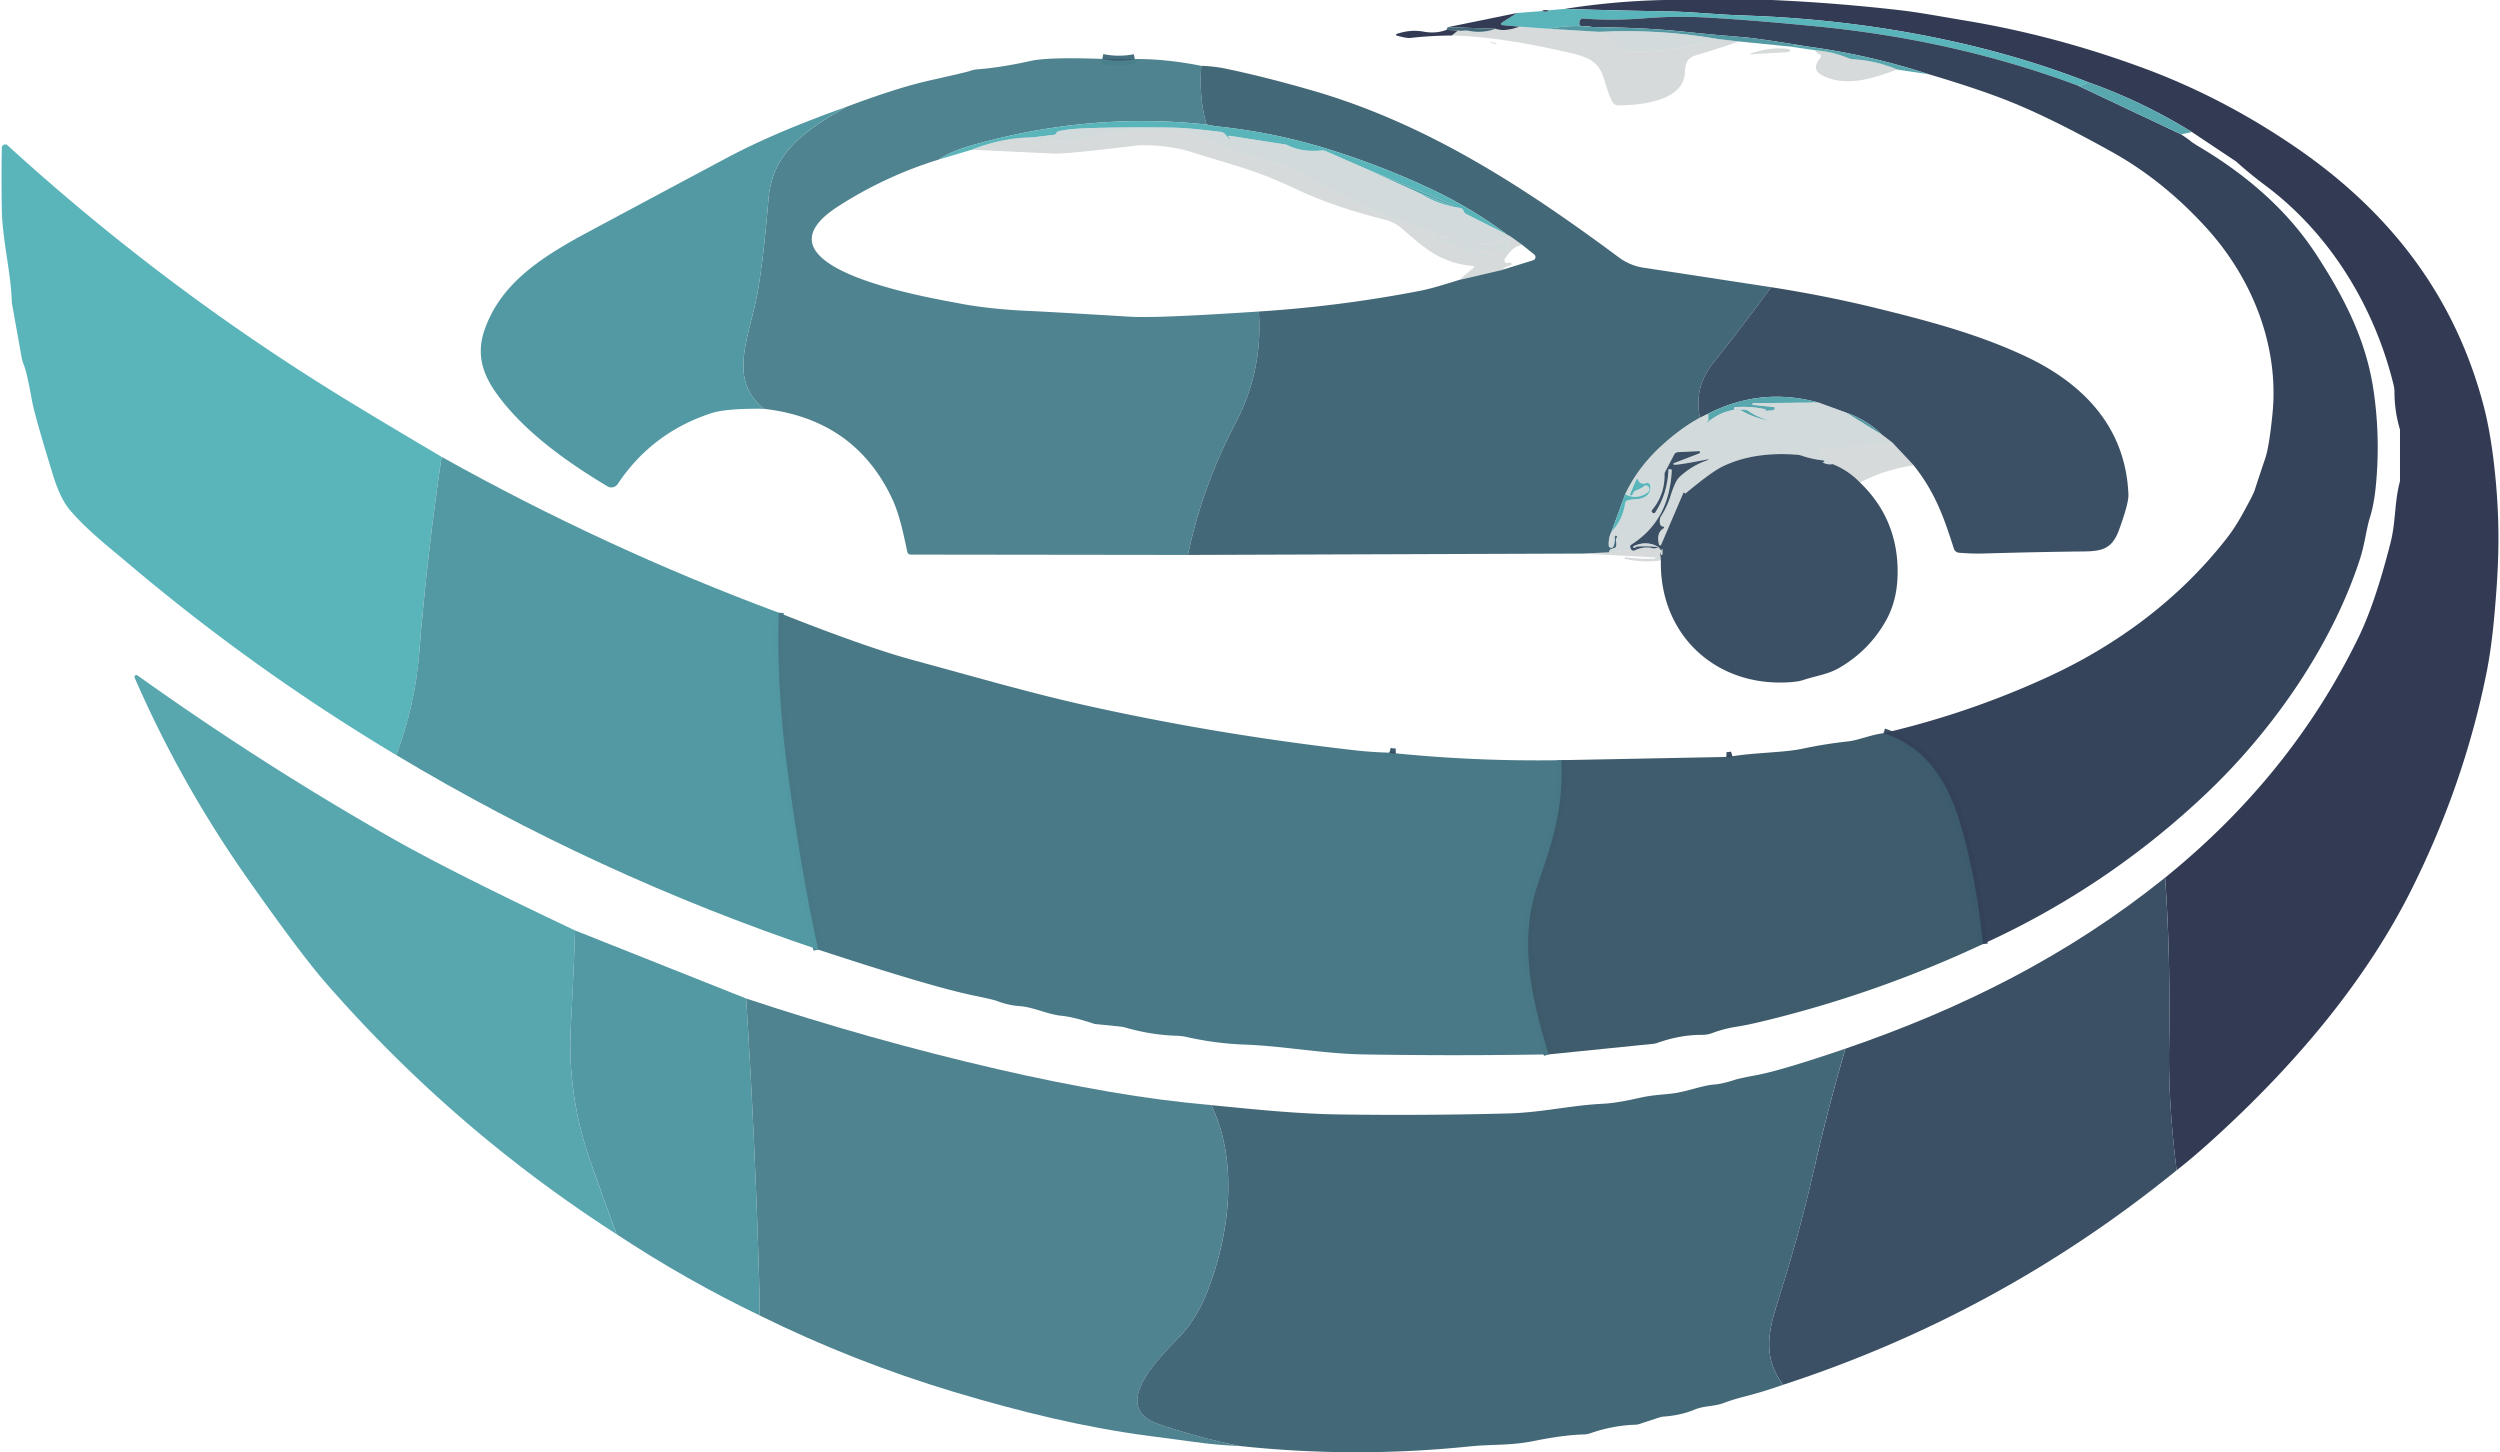 <svg xmlns="http://www.w3.org/2000/svg" version="1.1" viewBox="1.065 0 511.225 297.338" width="513.00" height="298.00">
<g stroke-width="2.00" fill="none" stroke-linecap="butt">
<path stroke="#436d7b" stroke-opacity="0.984" d="&#10;  M 226.44 12.06&#10;  Q 229.74 12.73 233.09 12.09"/>
<path stroke="#384f62" stroke-opacity="0.992" d="&#10;  M 406.71 193.30&#10;  Q 405.78 183.54 403.57 174.21&#10;  C 401.03 163.49 397.52 153.89 386.38 150.12"/>
<path stroke="#4c8893" stroke-opacity="0.992" d="&#10;  M 160.21 125.46&#10;  Q 159.70 140.61 162.04 158.00&#10;  Q 164.86 178.94 168.28 194.43"/>
<path stroke="#3c586b" stroke-opacity="0.988" d="&#10;  M 285.21 154.10&#10;  Q 285.80 154.27 286.54 154.24"/>
<path stroke="#436a78" stroke-opacity="0.992" d="&#10;  M 320.44 155.64&#10;  C 320.86 164.97 318.96 171.43 315.71 180.78&#10;  C 311.78 192.08 313.98 203.47 317.83 215.88"/>
<path stroke="#374a5e" stroke-opacity="0.988" d="&#10;  M 354.20 154.98&#10;  Q 354.89 155.02 355.46 154.84"/>
</g>
<path fill="#303851" fill-opacity="0.984" d="&#10;  M 363.50 0.00&#10;  Q 376.62 0.58 389.68 2.08&#10;  C 393.58 2.52 398.13 3.38 402.93 4.18&#10;  Q 421.84 7.30 440.27 14.19&#10;  Q 456.01 20.08 470.59 30.03&#10;  C 490.15 43.36 503.45 60.75 509.31 83.30&#10;  Q 510.95 89.63 511.77 98.81&#10;  C 512.62 108.39 512.37 115.92 511.44 126.15&#10;  Q 510.84 132.81 509.85 137.73&#10;  Q 505.31 160.36 494.65 181.80&#10;  C 485.25 200.73 470.91 217.58 455.25 232.00&#10;  Q 450.25 236.61 446.40 239.61&#10;  Q 444.67 225.74 444.86 214.30&#10;  Q 445.17 195.26 444.04 179.69&#10;  Q 469.84 158.82 483.60 130.58&#10;  Q 487.06 123.49 490.21 111.06&#10;  C 491.28 106.88 490.99 102.75 492.11 98.59&#10;  A 0.69 0.61 -41.4 0 0 492.13 98.43&#10;  L 492.13 88.07&#10;  A 0.83 0.52 -65.7 0 0 492.10 87.85&#10;  Q 491.01 84.18 491.00 80.31&#10;  A 6.50 6.28 -53.0 0 0 490.81 78.76&#10;  C 486.90 62.80 477.82 47.85 464.54 37.95&#10;  Q 461.51 35.70 458.62 33.10&#10;  Q 458.55 33.05 458.48 33.00&#10;  L 449.52 27.03&#10;  Q 439.43 20.77 428.25 16.82&#10;  C 406.13 8.14 381.15 3.93 357.75 3.17&#10;  C 352.12 2.99 347.36 2.42 342.08 2.33&#10;  Q 331.67 2.16 321.14 1.82&#10;  Q 331.38 0.20 341.63 0.00&#10;  L 363.50 0.00&#10;  Z"/>
<path fill="#58b4ba" fill-opacity="0.988" d="&#10;  M 321.14 1.82&#10;  Q 331.67 2.16 342.08 2.33&#10;  C 347.36 2.42 352.12 2.99 357.75 3.17&#10;  C 381.15 3.93 406.13 8.14 428.25 16.82&#10;  Q 427.42 17.49 426.20 17.53&#10;  Q 401.10 8.17 372.68 5.40&#10;  Q 358.76 4.04 349.66 3.56&#10;  Q 343.69 3.25 337.36 3.75&#10;  Q 330.78 4.27 324.94 3.79&#10;  A 0.72 0.72 0.0 0 0 324.16 4.40&#10;  L 324.11 4.71&#10;  A 0.58 0.58 0.0 0 0 324.74 5.37&#10;  Q 325.77 5.28 326.72 5.53&#10;  Q 322.25 5.01 317.92 5.90&#10;  L 311.84 5.46&#10;  L 308.33 5.14&#10;  A 0.26 0.26 0.0 0 1 308.21 4.66&#10;  L 311.30 2.67&#10;  L 316.44 2.26&#10;  Q 317.53 2.59 317.81 2.11&#10;  L 321.14 1.82&#10;  Z"/>
<path fill="#303851" fill-opacity="0.984" d="&#10;  M 317.81 2.11&#10;  Q 317.53 2.59 316.44 2.26&#10;  Q 316.81 1.95 317.81 2.11&#10;  Z"/>
<path fill="#303851" fill-opacity="0.984" d="&#10;  M 311.30 2.67&#10;  L 308.21 4.66&#10;  A 0.26 0.26 0.0 0 0 308.33 5.14&#10;  L 311.84 5.46&#10;  Q 308.84 6.58 306.95 5.89&#10;  L 297.19 5.56&#10;  L 311.30 2.67&#10;  Z"/>
<path fill="#334258" fill-opacity="0.988" d="&#10;  M 426.20 17.53&#10;  L 447.30 27.50&#10;  Q 448.82 28.51 449.28 28.90&#10;  Q 449.71 29.27 451.43 30.30&#10;  Q 466.76 39.50 474.97 52.08&#10;  C 480.67 60.81 485.17 69.58 486.69 79.75&#10;  Q 488.16 89.56 487.18 99.54&#10;  Q 486.81 103.32 485.97 105.96&#10;  C 485.25 108.24 484.92 111.42 483.95 114.41&#10;  C 478.25 132.03 466.21 149.41 452.60 162.35&#10;  Q 432.33 181.61 406.71 193.30&#10;  Q 405.78 183.54 403.57 174.21&#10;  C 401.03 163.49 397.52 153.89 386.38 150.12&#10;  Q 403.84 146.04 419.93 138.65&#10;  C 434.12 132.14 446.93 122.71 456.69 110.17&#10;  Q 458.28 108.14 459.79 105.42&#10;  Q 462.08 101.30 462.38 100.37&#10;  Q 463.54 96.78 464.53 93.89&#10;  Q 465.35 91.49 466.03 84.67&#10;  C 467.40 70.83 461.89 57.05 452.66 46.84&#10;  Q 443.81 37.04 433.17 31.12&#10;  Q 421.23 24.46 412.95 21.07&#10;  Q 406.39 18.38 395.73 15.22&#10;  Q 383.43 11.22 370.69 9.51&#10;  Q 360.81 7.86 357.44 7.59&#10;  Q 351.74 7.14 346.06 6.54&#10;  C 339.23 5.81 333.20 5.62 326.72 5.53&#10;  Q 325.77 5.28 324.74 5.37&#10;  A 0.58 0.58 0.0 0 1 324.11 4.71&#10;  L 324.16 4.40&#10;  A 0.72 0.72 0.0 0 1 324.94 3.79&#10;  Q 330.78 4.27 337.36 3.75&#10;  Q 343.69 3.25 349.66 3.56&#10;  Q 358.76 4.04 372.68 5.40&#10;  Q 401.10 8.17 426.20 17.53&#10;  Z"/>
<path fill="#416675" fill-opacity="0.988" d="&#10;  M 306.95 5.89&#10;  Q 304.68 6.78 302.02 6.42&#10;  Q 300.99 6.17 299.95 6.33&#10;  L 299.25 6.26&#10;  L 296.90 6.12&#10;  Q 297.09 5.62 297.19 5.56&#10;  L 306.95 5.89&#10;  Z"/>
<path fill="#798687" fill-opacity="0.302" d="&#10;  M 317.92 5.90&#10;  L 328.29 6.52&#10;  Q 330.46 7.84 331.63 9.27&#10;  A 3.42 3.38 70.8 0 0 334.20 10.53&#10;  Q 343.20 10.72 352.40 7.98&#10;  L 356.83 8.49&#10;  Q 352.41 10.00 348.07 11.29&#10;  C 346.24 11.83 345.80 12.83 345.72 14.81&#10;  C 345.51 20.72 336.65 21.55 332.11 21.57&#10;  A 1.44 1.43 -12.7 0 1 330.79 20.74&#10;  C 328.39 15.59 329.76 12.63 322.88 10.99&#10;  Q 308.25 7.51 297.97 7.27&#10;  L 299.25 6.26&#10;  L 299.95 6.33&#10;  Q 300.90 6.86 302.02 6.42&#10;  Q 304.68 6.78 306.95 5.89&#10;  Q 308.84 6.58 311.84 5.46&#10;  L 317.92 5.90&#10;  Z"/>
<path fill="#5198a2" fill-opacity="0.988" d="&#10;  M 326.72 5.53&#10;  C 333.20 5.62 339.23 5.81 346.06 6.54&#10;  Q 351.74 7.14 357.44 7.59&#10;  Q 360.81 7.86 370.69 9.51&#10;  Q 368.68 9.14 367.24 9.53&#10;  L 356.83 8.49&#10;  L 352.40 7.98&#10;  Q 340.52 5.91 328.29 6.52&#10;  L 317.92 5.90&#10;  Q 322.25 5.01 326.72 5.53&#10;  Z"/>
<path fill="#303851" fill-opacity="0.984" d="&#10;  M 296.90 6.12&#10;  L 299.25 6.26&#10;  L 297.97 7.27&#10;  Q 293.71 7.30 289.51 7.77&#10;  Q 288.73 7.86 286.70 7.28&#10;  A 0.17 0.17 0.0 0 1 286.69 6.96&#10;  Q 289.53 5.98 292.22 6.48&#10;  Q 294.73 6.94 296.90 6.12&#10;  Z"/>
<path fill="#b1bdc1" fill-opacity="0.561" d="&#10;  M 302.02 6.42&#10;  Q 300.90 6.86 299.95 6.33&#10;  Q 300.99 6.17 302.02 6.42&#10;  Z"/>
<path fill="#b1bdc1" fill-opacity="0.561" d="&#10;  M 352.40 7.98&#10;  Q 343.20 10.72 334.20 10.53&#10;  A 3.42 3.38 70.8 0 1 331.63 9.27&#10;  Q 330.46 7.84 328.29 6.52&#10;  Q 340.52 5.91 352.40 7.98&#10;  Z"/>
<ellipse fill="#798687" fill-opacity="0.302" cx="0.00" cy="0.00" transform="translate(306.55,8.83) rotate(15.9)" rx="0.70" ry="0.11"/>
<path fill="#55a5ad" fill-opacity="0.980" d="&#10;  M 370.69 9.51&#10;  Q 383.43 11.22 395.73 15.22&#10;  L 389.23 14.25&#10;  Q 384.89 12.41 380.15 12.13&#10;  A 2.92 2.77 -30.1 0 1 379.18 11.90&#10;  Q 375.91 10.57 372.45 10.30&#10;  L 367.24 9.53&#10;  Q 368.68 9.14 370.69 9.51&#10;  Z"/>
<path fill="#798687" fill-opacity="0.302" d="&#10;  M 359.13 10.97&#10;  C 361.82 10.14 363.95 9.67 366.97 10.02&#10;  A 0.33 0.33 0.0 0 1 366.95 10.67&#10;  L 359.16 11.11&#10;  A 0.07 0.07 0.0 0 1 359.13 10.97&#10;  Z"/>
<path fill="#798687" fill-opacity="0.302" d="&#10;  M 389.23 14.25&#10;  C 384.46 15.88 379.41 17.82 374.46 15.73&#10;  C 372.31 14.82 371.97 13.73 373.47 11.81&#10;  A 0.46 0.46 0.0 0 0 373.24 11.09&#10;  Q 372.59 10.90 372.45 10.30&#10;  Q 375.91 10.57 379.18 11.90&#10;  A 2.92 2.77 -30.1 0 0 380.15 12.13&#10;  Q 384.89 12.41 389.23 14.25&#10;  Z"/>
<path fill="#4a808c" fill-opacity="0.976" d="&#10;  M 226.44 12.06&#10;  Q 229.74 12.73 233.09 12.09&#10;  Q 239.30 12.02 246.71 13.48&#10;  Q 246.21 20.22 247.79 25.50&#10;  Q 223.59 22.90 199.37 29.86&#10;  Q 195.57 30.95 192.94 32.67&#10;  Q 182.07 36.02 172.43 42.20&#10;  C 152.83 54.75 191.74 61.06 197.05 62.10&#10;  Q 203.28 63.31 211.55 63.67&#10;  Q 215.48 63.84 232.25 64.85&#10;  Q 237.54 65.17 258.48 63.78&#10;  Q 259.36 75.92 253.65 86.79&#10;  Q 246.92 99.60 243.97 113.62&#10;  L 187.21 113.55&#10;  A 0.72 0.71 -6.0 0 1 186.51 112.99&#10;  C 185.72 109.27 184.91 105.24 183.31 101.89&#10;  Q 175.63 85.82 157.13 83.70&#10;  C 150.36 78.11 153.39 70.84 155.38 62.20&#10;  Q 156.83 55.84 158.09 40.79&#10;  C 158.91 30.94 165.82 26.65 174.01 21.89&#10;  Q 184.37 18.00 190.77 16.55&#10;  Q 198.75 14.75 199.30 14.54&#10;  A 5.70 5.68 -57.3 0 1 200.89 14.19&#10;  Q 205.69 13.83 211.75 12.48&#10;  Q 215.44 11.66 226.44 12.06&#10;  Z"/>
<path fill="#3d5b6b" fill-opacity="0.992" d="&#10;  M 233.09 12.09&#10;  Q 229.74 12.73 226.44 12.06&#10;  L 233.09 12.09&#10;  Z"/>
<path fill="#416675" fill-opacity="0.988" d="&#10;  M 363.37 58.80&#10;  Q 357.73 66.52 351.45 74.40&#10;  Q 347.53 79.32 348.80 85.53&#10;  Q 345.05 87.56 341.24 90.99&#10;  Q 336.13 95.59 333.50 101.19&#10;  L 330.68 108.88&#10;  Q 330.06 110.10 330.13 111.69&#10;  A 0.50 0.50 0.0 0 0 331.08 111.87&#10;  Q 331.43 111.06 331.34 109.94&#10;  A 0.25 0.25 0.0 0 1 331.80 109.77&#10;  Q 331.92 109.95 331.63 110.30&#10;  Q 331.55 110.39 331.68 111.21&#10;  Q 331.76 111.71 331.53 112.10&#10;  A 0.96 0.03 -18.4 0 1 330.65 112.42&#10;  Q 330.24 112.55 330.21 113.09&#10;  L 324.78 113.34&#10;  L 243.97 113.62&#10;  Q 246.92 99.60 253.65 86.79&#10;  Q 259.36 75.92 258.48 63.78&#10;  Q 275.04 62.72 291.37 59.57&#10;  C 294.13 59.03 296.76 58.14 299.49 57.32&#10;  L 308.27 55.27&#10;  L 314.64 53.29&#10;  A 0.69 0.68 -34.4 0 0 314.87 52.10&#10;  L 312.44 50.16&#10;  L 310.02 48.42&#10;  L 309.36 48.07&#10;  Q 302.04 42.63 293.96 38.81&#10;  Q 283.21 33.73 271.84 30.28&#10;  Q 261.13 27.04 250.02 25.89&#10;  Q 249.40 25.83 247.79 25.50&#10;  Q 246.21 20.22 246.71 13.48&#10;  Q 249.31 13.56 251.70 14.06&#10;  Q 259.55 15.68 269.46 18.54&#10;  C 292.89 25.31 312.78 38.28 332.21 52.71&#10;  A 11.29 11.25 67.5 0 0 337.25 54.81&#10;  L 363.37 58.80&#10;  Z"/>
<path fill="#55a5ad" fill-opacity="0.980" d="&#10;  M 428.25 16.82&#10;  Q 439.43 20.77 449.52 27.03&#10;  L 447.30 27.50&#10;  L 426.20 17.53&#10;  Q 427.42 17.49 428.25 16.82&#10;  Z"/>
<path fill="#5198a2" fill-opacity="0.988" d="&#10;  M 174.01 21.89&#10;  C 165.82 26.65 158.91 30.94 158.09 40.79&#10;  Q 156.83 55.84 155.38 62.20&#10;  C 153.39 70.84 150.36 78.11 157.13 83.70&#10;  Q 149.44 83.60 146.38 84.60&#10;  Q 134.25 88.56 127.21 99.11&#10;  A 1.54 1.54 0.0 0 1 125.14 99.58&#10;  C 117.07 94.76 108.19 88.52 102.55 80.77&#10;  C 99.61 76.74 98.19 72.59 99.96 67.52&#10;  C 103.13 58.44 110.76 53.32 118.76 48.81&#10;  Q 120.35 47.91 149.72 32.24&#10;  Q 159.34 27.11 174.01 21.89&#10;  Z"/>
<path fill="#58b4ba" fill-opacity="0.988" d="&#10;  M 247.79 25.50&#10;  Q 249.40 25.83 250.02 25.89&#10;  Q 261.13 27.04 271.84 30.28&#10;  Q 283.21 33.73 293.96 38.81&#10;  Q 302.04 42.63 309.36 48.07&#10;  L 300.84 43.77&#10;  A 0.70 0.66 1.0 0 1 300.54 43.48&#10;  Q 300.46 43.33 300.40 43.19&#10;  A 0.96 0.96 0.0 0 0 299.63 42.57&#10;  Q 295.24 41.94 291.54 39.61&#10;  L 298.04 42.19&#10;  A 0.16 0.15 -71.2 0 0 298.24 42.08&#10;  A 0.17 0.17 0.0 0 0 298.15 41.87&#10;  L 281.00 34.80&#10;  L 272.24 30.97&#10;  A 1.85 1.85 0.0 0 0 271.30 30.82&#10;  Q 267.26 31.19 264.38 29.74&#10;  A 1.95 1.81 59.7 0 0 263.82 29.57&#10;  L 252.53 27.81&#10;  A 0.33 0.32 -71.1 0 0 252.19 27.98&#10;  Q 252.16 28.04 252.54 28.26&#10;  A 0.10 0.10 0.0 0 1 252.52 28.44&#10;  Q 252.39 28.49 251.65 27.55&#10;  A 1.49 1.45 73.4 0 0 250.68 27.01&#10;  C 246.62 26.54 243.89 26.17 240.06 26.12&#10;  Q 231.75 26.02 224.53 26.21&#10;  Q 219.67 26.34 217.53 26.87&#10;  Q 217.17 26.96 217.00 27.31&#10;  A 0.53 0.51 8.7 0 1 216.61 27.59&#10;  L 212.24 28.12&#10;  Q 205.81 28.20 199.74 30.65&#10;  L 192.94 32.67&#10;  Q 195.57 30.95 199.37 29.86&#10;  Q 223.59 22.90 247.79 25.50&#10;  Z"/>
<path fill="#b1bdc1" fill-opacity="0.561" d="&#10;  M 281.00 34.80&#10;  L 291.54 39.61&#10;  Q 295.24 41.94 299.63 42.57&#10;  A 0.96 0.96 0.0 0 1 300.40 43.19&#10;  Q 300.46 43.33 300.54 43.48&#10;  A 0.70 0.66 1.0 0 0 300.84 43.77&#10;  L 309.36 48.07&#10;  L 310.02 48.42&#10;  Q 305.75 50.09 301.31 50.08&#10;  A 0.01 0.00 52.0 0 0 301.31 50.09&#10;  Q 301.32 50.10 301.33 50.10&#10;  A 0.17 0.06 -7.6 0 0 301.43 50.12&#10;  L 308.08 49.93&#10;  A 0.43 0.42 4.1 0 0 308.49 49.58&#10;  Q 308.54 49.34 308.60 49.28&#10;  A 0.35 0.34 61.7 0 1 309.18 49.46&#10;  Q 309.21 49.60 309.54 50.14&#10;  A 0.69 0.68 74.2 0 1 308.96 51.19&#10;  L 301.85 51.19&#10;  A 0.03 0.03 0.0 0 0 301.84 51.25&#10;  C 303.47 51.78 305.68 52.37 307.36 52.37&#10;  C 306.60 52.38 305.39 52.54 303.77 52.68&#10;  A 1.74 1.71 57.9 0 1 302.76 52.44&#10;  Q 298.88 50.06 294.24 48.92&#10;  A 0.24 0.23 10.8 0 1 294.06 48.66&#10;  L 294.11 48.35&#10;  A 0.02 0.01 -58.3 0 1 294.13 48.34&#10;  L 297.78 48.94&#10;  A 0.06 0.05 -79.8 0 0 297.84 48.89&#10;  Q 297.84 48.87 297.84 48.85&#10;  A 0.17 0.08 10.1 0 0 297.72 48.76&#10;  Q 280.73 43.90 265.36 34.53&#10;  A 2.02 1.90 -20.2 0 0 264.89 34.33&#10;  L 253.37 30.94&#10;  A 17.20 16.84 -23.3 0 1 250.72 29.92&#10;  C 246.22 27.72 242.79 26.41 238.68 26.55&#10;  C 232.84 26.75 226.04 27.08 219.79 29.13&#10;  A 9.73 9.61 -54.2 0 1 216.88 29.62&#10;  Q 214.25 29.65 211.64 29.62&#10;  Q 215.44 29.38 219.22 29.13&#10;  A 0.22 0.21 86.2 0 0 219.42 28.89&#10;  A 0.07 0.07 0.0 0 0 219.35 28.82&#10;  L 210.58 28.59&#10;  A 0.08 0.08 0.0 0 1 210.56 28.43&#10;  L 212.24 28.12&#10;  L 216.61 27.59&#10;  A 0.53 0.51 8.7 0 0 217.00 27.31&#10;  Q 217.17 26.96 217.53 26.87&#10;  Q 219.67 26.34 224.53 26.21&#10;  Q 231.75 26.02 240.06 26.12&#10;  C 243.89 26.17 246.62 26.54 250.68 27.01&#10;  A 1.49 1.45 73.4 0 1 251.65 27.55&#10;  Q 252.39 28.49 252.52 28.44&#10;  A 0.10 0.10 0.0 0 0 252.54 28.26&#10;  Q 252.16 28.04 252.19 27.98&#10;  A 0.33 0.32 -71.1 0 1 252.53 27.81&#10;  L 263.82 29.57&#10;  A 1.95 1.81 59.7 0 1 264.38 29.74&#10;  Q 267.26 31.19 271.30 30.82&#10;  A 1.85 1.85 0.0 0 1 272.24 30.97&#10;  L 281.00 34.80&#10;  Z"/>
<path fill="#798687" fill-opacity="0.302" d="&#10;  M 310.02 48.42&#10;  L 312.44 50.16&#10;  Q 310.51 50.33 308.88 52.97&#10;  A 0.58 0.55 -85.2 0 0 309.56 53.82&#10;  Q 309.85 53.68 310.11 53.84&#10;  A 0.26 0.26 0.0 0 1 310.04 54.32&#10;  Q 308.97 54.57 308.27 55.27&#10;  L 299.49 57.32&#10;  L 302.46 54.82&#10;  A 0.21 0.20 27.6 0 0 302.34 54.46&#10;  C 296.00 53.87 292.81 51.20 287.91 46.89&#10;  A 8.92 8.88 72.5 0 0 284.18 44.94&#10;  Q 273.94 42.41 266.12 38.72&#10;  C 257.55 34.68 254.05 34.09 244.38 31.04&#10;  C 240.95 29.96 235.87 29.52 233.32 29.82&#10;  Q 218.97 31.56 216.50 31.44&#10;  Q 208.09 31.06 199.74 30.65&#10;  Q 205.81 28.20 212.24 28.12&#10;  L 210.56 28.43&#10;  A 0.08 0.08 0.0 0 0 210.58 28.59&#10;  L 219.35 28.82&#10;  A 0.07 0.07 0.0 0 1 219.42 28.89&#10;  A 0.22 0.21 86.2 0 1 219.22 29.13&#10;  Q 215.44 29.38 211.64 29.62&#10;  Q 214.25 29.65 216.88 29.62&#10;  A 9.73 9.61 -54.2 0 0 219.79 29.13&#10;  C 226.04 27.08 232.84 26.75 238.68 26.55&#10;  C 242.79 26.41 246.22 27.72 250.72 29.92&#10;  A 17.20 16.84 -23.3 0 0 253.37 30.94&#10;  L 264.89 34.33&#10;  A 2.02 1.90 -20.2 0 1 265.36 34.53&#10;  Q 280.73 43.90 297.72 48.76&#10;  A 0.17 0.08 10.1 0 1 297.84 48.85&#10;  Q 297.84 48.87 297.84 48.89&#10;  A 0.06 0.05 -79.8 0 1 297.78 48.94&#10;  L 294.13 48.34&#10;  A 0.02 0.01 -58.3 0 0 294.11 48.35&#10;  L 294.06 48.66&#10;  A 0.24 0.23 10.8 0 0 294.24 48.92&#10;  Q 298.88 50.06 302.76 52.44&#10;  A 1.74 1.71 57.9 0 0 303.77 52.68&#10;  C 305.39 52.54 306.60 52.38 307.36 52.37&#10;  C 305.68 52.37 303.47 51.78 301.84 51.25&#10;  A 0.03 0.03 0.0 0 1 301.85 51.19&#10;  L 308.96 51.19&#10;  A 0.69 0.68 74.2 0 0 309.54 50.14&#10;  Q 309.21 49.60 309.18 49.46&#10;  A 0.35 0.34 61.7 0 0 308.60 49.28&#10;  Q 308.54 49.34 308.49 49.58&#10;  A 0.43 0.42 4.1 0 1 308.08 49.93&#10;  L 301.43 50.12&#10;  A 0.17 0.06 -7.6 0 1 301.33 50.10&#10;  Q 301.32 50.10 301.31 50.09&#10;  A 0.01 0.00 52.0 0 1 301.31 50.08&#10;  Q 305.75 50.09 310.02 48.42&#10;  Z"/>
<path fill="#58b4ba" fill-opacity="0.988" d="&#10;  M 91.17 93.54&#10;  Q 88.18 113.66 86.57 133.78&#10;  Q 85.71 144.47 81.88 154.60&#10;  Q 52.69 137.13 26.80 115.19&#10;  C 23.33 112.25 18.58 108.57 15.06 104.43&#10;  Q 13.09 102.11 11.63 97.36&#10;  Q 7.85 85.11 7.29 81.99&#10;  Q 6.18 75.86 5.58 74.62&#10;  A 10.03 9.49 31.3 0 1 5.14 73.01&#10;  L 3.20 62.14&#10;  A 1.61 1.04 51.3 0 1 3.17 61.85&#10;  C 2.99 55.75 1.22 49.11 1.12 42.92&#10;  Q 1.01 36.19 1.12 30.26&#10;  A 0.70 0.70 0.0 0 1 2.29 29.75&#10;  Q 32.50 57.31 67.02 78.98&#10;  Q 75.05 84.03 91.17 93.54&#10;  Z"/>
<path fill="#55a5ad" fill-opacity="0.980" d="&#10;  M 291.54 39.61&#10;  L 281.00 34.80&#10;  L 298.15 41.87&#10;  A 0.17 0.17 0.0 0 1 298.24 42.08&#10;  A 0.16 0.15 -71.2 0 1 298.04 42.19&#10;  L 291.54 39.61&#10;  Z"/>
<path fill="#374d61" fill-opacity="0.980" d="&#10;  M 363.37 58.80&#10;  Q 374.53 60.55 384.72 63.04&#10;  C 395.78 65.76 405.52 68.34 415.19 72.83&#10;  C 427.20 78.40 435.98 87.40 436.53 101.26&#10;  Q 436.60 103.05 434.57 108.59&#10;  C 432.86 113.24 430.12 112.86 425.07 112.93&#10;  Q 415.97 113.06 406.75 113.33&#10;  Q 404.51 113.39 401.85 113.17&#10;  A 1.22 1.21 -6.0 0 1 400.79 112.32&#10;  C 398.73 105.90 397.00 100.88 392.56 95.27&#10;  L 388.21 90.63&#10;  L 386.10 89.03&#10;  Q 383.00 85.97 378.77 84.49&#10;  L 373.04 82.41&#10;  Q 361.31 79.21 350.48 84.70&#10;  L 348.80 85.53&#10;  Q 347.53 79.32 351.45 74.40&#10;  Q 357.73 66.52 363.37 58.80&#10;  Z"/>
<path fill="#55a5ad" fill-opacity="0.980" d="&#10;  M 373.04 82.41&#10;  L 359.72 82.56&#10;  A 0.17 0.16 -41.9 0 0 359.70 82.89&#10;  L 364.04 83.36&#10;  A 0.04 0.04 0.0 0 1 364.08 83.39&#10;  L 364.10 83.64&#10;  A 0.33 0.32 84.0 0 1 363.81 84.01&#10;  C 362.90 84.10 362.01 84.13 361.12 84.13&#10;  Q 361.21 84.13 362.11 84.12&#10;  A 0.17 0.17 0.0 0 0 362.15 83.79&#10;  Q 359.38 83.15 355.97 83.36&#10;  A 0.18 0.18 0.0 0 0 355.80 83.52&#10;  L 355.75 83.83&#10;  A 0.03 0.03 0.0 0 0 355.78 83.87&#10;  L 357.83 83.87&#10;  A 1.55 1.55 0.0 0 1 358.69 84.13&#10;  Q 360.63 85.46 363.11 86.13&#10;  Q 359.98 85.64 357.19 84.02&#10;  A 1.37 1.34 -32.6 0 0 356.32 83.84&#10;  Q 353.04 84.22 350.38 86.46&#10;  A 0.12 0.12 0.0 0 1 350.19 86.41&#10;  Q 350.10 86.20 350.32 86.26&#10;  A 0.16 0.15 7.0 0 0 350.52 86.11&#10;  L 350.48 84.70&#10;  Q 361.31 79.21 373.04 82.41&#10;  Z"/>
<path fill="#b1bdc1" fill-opacity="0.561" d="&#10;  M 373.04 82.41&#10;  L 378.77 84.49&#10;  L 386.10 89.03&#10;  L 388.21 90.63&#10;  Q 381.99 91.46 375.77 92.13&#10;  Q 374.80 92.23 374.25 91.88&#10;  A 0.59 0.58 -7.5 0 0 373.54 92.80&#10;  L 375.98 95.02&#10;  Q 374.97 95.22 373.99 94.71&#10;  A 0.06 0.06 0.0 0 1 374.01 94.59&#10;  Q 374.24 94.56 374.26 94.46&#10;  A 0.15 0.14 -79.3 0 0 374.14 94.28&#10;  Q 371.73 94.02 369.66 93.30&#10;  A 3.76 3.56 -31.3 0 0 368.77 93.11&#10;  Q 359.88 92.39 353.47 95.49&#10;  Q 351.14 96.61 345.85 101.03&#10;  A 0.06 0.06 0.0 0 1 345.76 101.02&#10;  Q 345.62 100.86 345.53 100.85&#10;  A 0.15 0.14 13.2 0 0 345.40 100.93&#10;  L 340.86 111.52&#10;  A 0.23 0.23 0.0 0 1 340.42 111.48&#10;  Q 339.81 109.07 341.37 108.17&#10;  A 0.20 0.20 0.0 0 0 341.28 107.80&#10;  Q 340.44 107.78 340.60 106.33&#10;  A 1.27 1.23 65.0 0 1 340.79 105.78&#10;  Q 342.07 103.78 342.73 101.68&#10;  Q 343.73 98.50 344.59 97.69&#10;  Q 347.23 95.23 350.51 94.18&#10;  Q 350.64 94.14 350.52 94.08&#10;  A 0.26 0.25 -36.9 0 0 350.35 94.06&#10;  Q 344.19 95.26 343.51 95.14&#10;  A 0.16 0.16 0.0 0 1 343.48 94.83&#10;  L 348.67 92.83&#10;  A 0.26 0.25 80.3 0 0 348.83 92.59&#10;  L 348.83 92.58&#10;  A 0.24 0.24 0.0 0 0 348.58 92.37&#10;  L 344.27 92.58&#10;  A 0.86 0.86 0.0 0 0 343.54 93.05&#10;  L 341.65 96.65&#10;  A 0.88 0.79 60.6 0 0 341.55 97.09&#10;  Q 341.61 101.31 339.00 104.42&#10;  A 0.36 0.36 0.0 0 0 339.06 104.94&#10;  L 339.16 105.01&#10;  A 0.35 0.34 -55.2 0 0 339.65 104.92&#10;  Q 342.17 101.02 342.35 96.17&#10;  A 0.12 0.12 0.0 0 1 342.47 96.06&#10;  L 342.74 96.06&#10;  A 0.29 0.28 1.8 0 1 343.03 96.36&#10;  C 342.66 102.96 340.24 108.01 334.71 111.54&#10;  A 0.43 0.43 0.0 0 0 334.54 112.06&#10;  L 334.65 112.37&#10;  A 0.60 0.60 0.0 0 0 335.48 112.68&#10;  Q 337.05 111.90 338.74 112.15&#10;  L 330.21 113.09&#10;  Q 330.24 112.55 330.65 112.42&#10;  A 0.96 0.03 -18.4 0 0 331.53 112.10&#10;  Q 331.76 111.71 331.68 111.21&#10;  Q 331.55 110.39 331.63 110.30&#10;  Q 331.92 109.95 331.80 109.77&#10;  A 0.25 0.25 0.0 0 0 331.34 109.94&#10;  Q 331.43 111.06 331.08 111.87&#10;  A 0.50 0.50 0.0 0 1 330.13 111.69&#10;  Q 330.06 110.10 330.68 108.88&#10;  Q 332.96 106.50 333.49 103.05&#10;  A 0.75 0.74 87.8 0 1 334.07 102.42&#10;  Q 335.00 102.21 335.87 102.19&#10;  C 337.55 102.15 338.97 101.03 338.60 99.31&#10;  A 0.56 0.56 0.0 0 0 337.89 98.90&#10;  Q 336.52 99.32 336.11 98.20&#10;  A 0.19 0.19 0.0 0 0 335.76 98.19&#10;  L 334.49 101.16&#10;  A 0.21 0.21 0.0 0 0 334.59 101.43&#10;  Q 334.92 101.60 335.10 101.05&#10;  Q 335.24 100.62 335.79 100.39&#10;  Q 336.98 99.91 337.33 99.57&#10;  A 0.62 0.62 0.0 0 1 338.30 99.70&#10;  L 338.34 99.77&#10;  A 0.80 0.80 0.0 0 1 338.11 100.82&#10;  Q 335.84 102.42 333.50 101.19&#10;  Q 336.13 95.59 341.24 90.99&#10;  Q 345.05 87.56 348.80 85.53&#10;  L 350.48 84.70&#10;  L 350.52 86.11&#10;  A 0.16 0.15 7.0 0 1 350.32 86.26&#10;  Q 350.10 86.20 350.19 86.41&#10;  A 0.12 0.12 0.0 0 0 350.38 86.46&#10;  Q 353.04 84.22 356.32 83.84&#10;  A 1.37 1.34 -32.6 0 1 357.19 84.02&#10;  Q 359.98 85.64 363.11 86.13&#10;  Q 360.63 85.46 358.69 84.13&#10;  A 1.55 1.55 0.0 0 0 357.83 83.87&#10;  L 355.78 83.87&#10;  A 0.03 0.03 0.0 0 1 355.75 83.83&#10;  L 355.80 83.52&#10;  A 0.18 0.18 0.0 0 1 355.97 83.36&#10;  Q 359.38 83.15 362.15 83.79&#10;  A 0.17 0.17 0.0 0 1 362.11 84.12&#10;  Q 361.21 84.13 361.12 84.13&#10;  C 362.01 84.13 362.90 84.10 363.81 84.01&#10;  A 0.33 0.32 84.0 0 0 364.10 83.64&#10;  L 364.08 83.39&#10;  A 0.04 0.04 0.0 0 0 364.04 83.36&#10;  L 359.70 82.89&#10;  A 0.17 0.16 -41.9 0 1 359.72 82.56&#10;  L 373.04 82.41&#10;  Z"/>
<path fill="#5198a2" fill-opacity="0.988" d="&#10;  M 386.10 89.03&#10;  L 378.77 84.49&#10;  Q 383.00 85.97 386.10 89.03&#10;  Z"/>
<path fill="#798687" fill-opacity="0.302" d="&#10;  M 388.21 90.63&#10;  L 392.56 95.27&#10;  Q 386.76 96.10 381.57 98.79&#10;  Q 379.20 96.32 375.98 95.02&#10;  L 373.54 92.80&#10;  A 0.59 0.58 -7.5 0 1 374.25 91.88&#10;  Q 374.80 92.23 375.77 92.13&#10;  Q 381.99 91.46 388.21 90.63&#10;  Z"/>
<path fill="#374d61" fill-opacity="0.980" d="&#10;  M 375.98 95.02&#10;  Q 379.20 96.32 381.57 98.79&#10;  Q 389.52 106.44 389.27 117.73&#10;  Q 389.15 123.05 386.87 127.10&#10;  Q 383.46 133.15 377.41 136.69&#10;  C 374.94 138.13 372.74 138.30 369.86 139.26&#10;  Q 368.84 139.60 366.70 139.71&#10;  C 351.78 140.48 340.49 129.78 340.80 114.74&#10;  L 340.63 113.18&#10;  A 0.05 0.05 0.0 0 1 340.73 113.16&#10;  L 340.81 113.51&#10;  A 0.16 0.16 0.0 0 0 341.12 113.47&#10;  L 341.12 112.47&#10;  A 0.06 0.06 0.0 0 0 341.00 112.45&#10;  L 340.93 112.70&#10;  A 0.05 0.04 34.8 0 1 340.85 112.71&#10;  L 340.30 111.99&#10;  Q 337.87 110.60 335.21 111.84&#10;  A 0.16 0.16 0.0 0 0 335.29 112.14&#10;  Q 335.60 112.11 335.88 111.88&#10;  Q 338.10 111.77 340.30 111.99&#10;  Q 339.52 112.48 338.74 112.15&#10;  Q 337.05 111.90 335.48 112.68&#10;  A 0.60 0.60 0.0 0 1 334.65 112.37&#10;  L 334.54 112.06&#10;  A 0.43 0.43 0.0 0 1 334.71 111.54&#10;  C 340.24 108.01 342.66 102.96 343.03 96.36&#10;  A 0.29 0.28 1.8 0 0 342.74 96.06&#10;  L 342.47 96.06&#10;  A 0.12 0.12 0.0 0 0 342.35 96.17&#10;  Q 342.17 101.02 339.65 104.92&#10;  A 0.35 0.34 -55.2 0 1 339.16 105.01&#10;  L 339.06 104.94&#10;  A 0.36 0.36 0.0 0 1 339.00 104.42&#10;  Q 341.61 101.31 341.55 97.09&#10;  A 0.88 0.79 60.6 0 1 341.65 96.65&#10;  L 343.54 93.05&#10;  A 0.86 0.86 0.0 0 1 344.27 92.58&#10;  L 348.58 92.37&#10;  A 0.24 0.24 0.0 0 1 348.83 92.58&#10;  L 348.83 92.59&#10;  A 0.26 0.25 80.3 0 1 348.67 92.83&#10;  L 343.48 94.83&#10;  A 0.16 0.16 0.0 0 0 343.51 95.14&#10;  Q 344.19 95.26 350.35 94.06&#10;  A 0.26 0.25 -36.9 0 1 350.52 94.08&#10;  Q 350.64 94.14 350.51 94.18&#10;  Q 347.23 95.23 344.59 97.69&#10;  Q 343.73 98.50 342.73 101.68&#10;  Q 342.07 103.78 340.79 105.78&#10;  A 1.27 1.23 65.0 0 0 340.60 106.33&#10;  Q 340.44 107.78 341.28 107.80&#10;  A 0.20 0.20 0.0 0 1 341.37 108.17&#10;  Q 339.81 109.07 340.42 111.48&#10;  A 0.23 0.23 0.0 0 0 340.86 111.52&#10;  L 345.40 100.93&#10;  A 0.15 0.14 13.2 0 1 345.53 100.85&#10;  Q 345.62 100.86 345.76 101.02&#10;  A 0.06 0.06 0.0 0 0 345.85 101.03&#10;  Q 351.14 96.61 353.47 95.49&#10;  Q 359.88 92.39 368.77 93.11&#10;  A 3.76 3.56 -31.3 0 1 369.66 93.30&#10;  Q 371.73 94.02 374.14 94.28&#10;  A 0.15 0.14 -79.3 0 1 374.26 94.46&#10;  Q 374.24 94.56 374.01 94.59&#10;  A 0.06 0.06 0.0 0 0 373.99 94.71&#10;  Q 374.97 95.22 375.98 95.02&#10;  Z"/>
<path fill="#5198a2" fill-opacity="0.988" d="&#10;  M 160.21 125.46&#10;  Q 159.70 140.61 162.04 158.00&#10;  Q 164.86 178.94 168.28 194.43&#10;  Q 122.86 179.14 81.88 154.60&#10;  Q 85.71 144.47 86.57 133.78&#10;  Q 88.18 113.66 91.17 93.54&#10;  Q 124.56 112.20 160.21 125.46&#10;  Z"/>
<path fill="#58b4ba" fill-opacity="0.988" d="&#10;  M 330.68 108.88&#10;  L 333.50 101.19&#10;  Q 335.84 102.42 338.11 100.82&#10;  A 0.80 0.80 0.0 0 0 338.34 99.77&#10;  L 338.30 99.70&#10;  A 0.62 0.62 0.0 0 0 337.33 99.57&#10;  Q 336.98 99.91 335.79 100.39&#10;  Q 335.24 100.62 335.10 101.05&#10;  Q 334.92 101.60 334.59 101.43&#10;  A 0.21 0.21 0.0 0 1 334.49 101.16&#10;  L 335.76 98.19&#10;  A 0.19 0.19 0.0 0 1 336.11 98.20&#10;  Q 336.52 99.32 337.89 98.90&#10;  A 0.56 0.56 0.0 0 1 338.60 99.31&#10;  C 338.97 101.03 337.55 102.15 335.87 102.19&#10;  Q 335.00 102.21 334.07 102.42&#10;  A 0.75 0.74 87.8 0 0 333.49 103.05&#10;  Q 332.96 106.50 330.68 108.88&#10;  Z"/>
<path fill="#b1bdc1" fill-opacity="0.561" d="&#10;  M 340.30 111.99&#10;  Q 338.10 111.77 335.88 111.88&#10;  Q 335.60 112.11 335.29 112.14&#10;  A 0.16 0.16 0.0 0 1 335.21 111.84&#10;  Q 337.87 110.60 340.30 111.99&#10;  Z"/>
<path fill="#798687" fill-opacity="0.302" d="&#10;  M 340.30 111.99&#10;  L 340.85 112.71&#10;  A 0.05 0.04 34.8 0 0 340.93 112.70&#10;  L 341.00 112.45&#10;  A 0.06 0.06 0.0 0 1 341.12 112.47&#10;  L 341.12 113.47&#10;  A 0.16 0.16 0.0 0 1 340.81 113.51&#10;  L 340.73 113.16&#10;  A 0.05 0.05 0.0 0 0 340.63 113.18&#10;  L 340.80 114.74&#10;  Q 337.13 115.23 333.52 114.44&#10;  A 0.18 0.17 -80.3 0 1 333.38 114.23&#10;  A 0.18 0.17 8.6 0 1 333.58 114.09&#10;  Q 336.55 114.50 339.50 114.37&#10;  Q 339.67 114.36 339.65 114.19&#10;  A 0.06 0.06 0.0 0 0 339.59 114.14&#10;  L 324.78 113.34&#10;  L 330.21 113.09&#10;  L 338.74 112.15&#10;  Q 339.52 112.48 340.30 111.99&#10;  Z"/>
<path fill="#487885" fill-opacity="0.992" d="&#10;  M 285.21 154.10&#10;  Q 285.80 154.27 286.54 154.24&#10;  Q 303.44 155.93 320.44 155.64&#10;  C 320.86 164.97 318.96 171.43 315.71 180.78&#10;  C 311.78 192.08 313.98 203.47 317.83 215.88&#10;  Q 298.90 216.20 280.04 215.89&#10;  C 271.57 215.75 263.72 214.17 255.48 213.87&#10;  Q 249.63 213.66 243.61 212.30&#10;  A 9.50 8.85 50.0 0 0 241.76 212.07&#10;  Q 236.54 211.93 231.22 210.40&#10;  A 6.43 6.28 -33.1 0 0 230.16 210.19&#10;  L 225.06 209.67&#10;  A 1.97 1.89 -32.2 0 1 224.67 209.59&#10;  Q 220.63 208.23 218.06 207.97&#10;  C 215.16 207.67 212.28 206.17 209.44 205.99&#10;  Q 207.19 205.84 204.80 204.92&#10;  Q 204.14 204.66 200.12 203.83&#10;  Q 191.23 201.99 168.28 194.43&#10;  Q 164.86 178.94 162.04 158.00&#10;  Q 159.70 140.61 160.21 125.46&#10;  Q 177.86 132.47 187.62 135.13&#10;  C 203.43 139.44 212.59 142.12 224.16 144.67&#10;  Q 250.68 150.51 278.27 153.63&#10;  Q 281.72 154.02 285.21 154.10&#10;  Z"/>
<path fill="#55a5ad" fill-opacity="0.980" d="&#10;  M 118.48 190.50&#10;  Q 118.30 197.59 117.62 210.20&#10;  Q 116.86 224.30 121.69 237.98&#10;  Q 124.29 245.35 127.01 252.71&#10;  Q 93.40 231.10 67.25 201.01&#10;  Q 62.23 195.23 51.61 180.15&#10;  Q 37.81 160.56 28.31 138.75&#10;  A 0.39 0.39 0.0 0 1 28.89 138.28&#10;  Q 54.54 156.59 81.26 171.76&#10;  Q 93.18 178.53 118.48 190.50&#10;  Z"/>
<path fill="#3d5b6b" fill-opacity="0.992" d="&#10;  M 406.71 193.30&#10;  Q 385.03 203.46 361.64 209.11&#10;  Q 358.53 209.86 356.33 210.21&#10;  Q 353.65 210.63 351.41 211.48&#10;  A 5.96 5.79 33.8 0 1 349.22 211.88&#10;  Q 344.80 211.86 340.08 213.52&#10;  A 3.47 3.28 -56.1 0 1 339.20 213.72&#10;  L 317.83 215.88&#10;  C 313.98 203.47 311.78 192.08 315.71 180.78&#10;  C 318.96 171.43 320.86 164.97 320.44 155.64&#10;  L 354.20 154.98&#10;  Q 354.89 155.02 355.46 154.84&#10;  C 360.22 154.06 365.97 154.11 369.82 153.29&#10;  Q 374.43 152.31 379.11 151.80&#10;  C 381.23 151.57 383.87 150.41 386.38 150.12&#10;  C 397.52 153.89 401.03 163.49 403.57 174.21&#10;  Q 405.78 183.54 406.71 193.30&#10;  Z"/>
<path fill="#303851" fill-opacity="0.984" d="&#10;  M 286.54 154.24&#10;  Q 285.80 154.27 285.21 154.10&#10;  Q 286.01 153.99 286.54 154.24&#10;  Z"/>
<path fill="#303851" fill-opacity="0.984" d="&#10;  M 355.46 154.84&#10;  Q 354.89 155.02 354.20 154.98&#10;  Q 354.64 154.75 355.46 154.84&#10;  Z"/>
<path fill="#374d61" fill-opacity="0.980" d="&#10;  M 446.40 239.61&#10;  Q 410.19 269.06 365.81 283.53&#10;  C 361.87 278.25 362.65 273.18 364.49 267.32&#10;  C 367.38 258.11 369.76 249.99 372.14 239.49&#10;  Q 374.97 227.05 378.58 214.71&#10;  C 402.57 206.47 424.21 195.64 444.04 179.69&#10;  Q 445.17 195.26 444.86 214.30&#10;  Q 444.67 225.74 446.40 239.61&#10;  Z"/>
<path fill="#5198a2" fill-opacity="0.988" d="&#10;  M 153.52 204.44&#10;  Q 155.43 234.54 156.25 264.61&#10;  Q 156.31 266.99 156.28 269.33&#10;  Q 141.05 261.99 127.01 252.71&#10;  Q 124.29 245.35 121.69 237.98&#10;  Q 116.86 224.30 117.62 210.20&#10;  Q 118.30 197.59 118.48 190.50&#10;  L 153.52 204.44&#10;  Z"/>
<path fill="#4a808c" fill-opacity="0.976" d="&#10;  M 248.77 226.27&#10;  C 254.34 237.92 252.55 252.56 247.98 264.34&#10;  Q 245.78 270.00 242.18 273.76&#10;  C 238.35 277.76 227.62 288.05 238.02 291.60&#10;  Q 246.09 294.35 254.55 296.06&#10;  Q 249.87 295.88 245.31 295.23&#10;  Q 244.12 295.06 235.97 293.99&#10;  C 222.77 292.26 209.64 289.05 196.21 285.03&#10;  Q 175.59 278.85 156.28 269.33&#10;  Q 156.31 266.99 156.25 264.61&#10;  Q 155.43 234.54 153.52 204.44&#10;  Q 178.97 212.89 204.97 218.90&#10;  Q 216.45 221.56 228.05 223.56&#10;  Q 238.41 225.35 248.77 226.27&#10;  Z"/>
<path fill="#416675" fill-opacity="0.988" d="&#10;  M 378.58 214.71&#10;  Q 374.97 227.05 372.14 239.49&#10;  C 369.76 249.99 367.38 258.11 364.49 267.32&#10;  C 362.65 273.18 361.87 278.25 365.81 283.53&#10;  Q 362.00 284.89 358.21 285.86&#10;  Q 355.55 286.54 353.73 287.23&#10;  C 351.64 288.03 349.78 287.75 347.65 288.63&#10;  Q 344.86 289.79 341.35 290.04&#10;  A 3.35 3.28 -55.9 0 0 340.51 290.21&#10;  L 336.31 291.59&#10;  A 2.71 2.29 -49.7 0 1 335.65 291.70&#10;  Q 331.00 291.84 326.42 293.43&#10;  A 4.55 4.32 -54.3 0 1 325.05 293.69&#10;  Q 320.75 293.82 314.82 295.03&#10;  C 309.95 296.02 306.26 295.67 301.61 296.15&#10;  Q 278.05 298.57 254.55 296.06&#10;  Q 246.09 294.35 238.02 291.60&#10;  C 227.62 288.05 238.35 277.76 242.18 273.76&#10;  Q 245.78 270.00 247.98 264.34&#10;  C 252.55 252.56 254.34 237.92 248.77 226.27&#10;  C 257.54 227.14 266.56 228.07 275.10 228.18&#10;  Q 292.71 228.42 309.51 227.97&#10;  C 316.45 227.79 322.28 226.31 328.92 225.99&#10;  Q 331.72 225.85 336.20 224.83&#10;  C 338.94 224.21 340.60 224.17 342.90 223.92&#10;  C 346.03 223.57 349.19 222.24 351.72 222.05&#10;  Q 353.45 221.92 356.09 221.04&#10;  Q 356.84 220.79 360.52 220.10&#10;  Q 365.58 219.14 378.58 214.71&#10;  Z"/>
</svg>